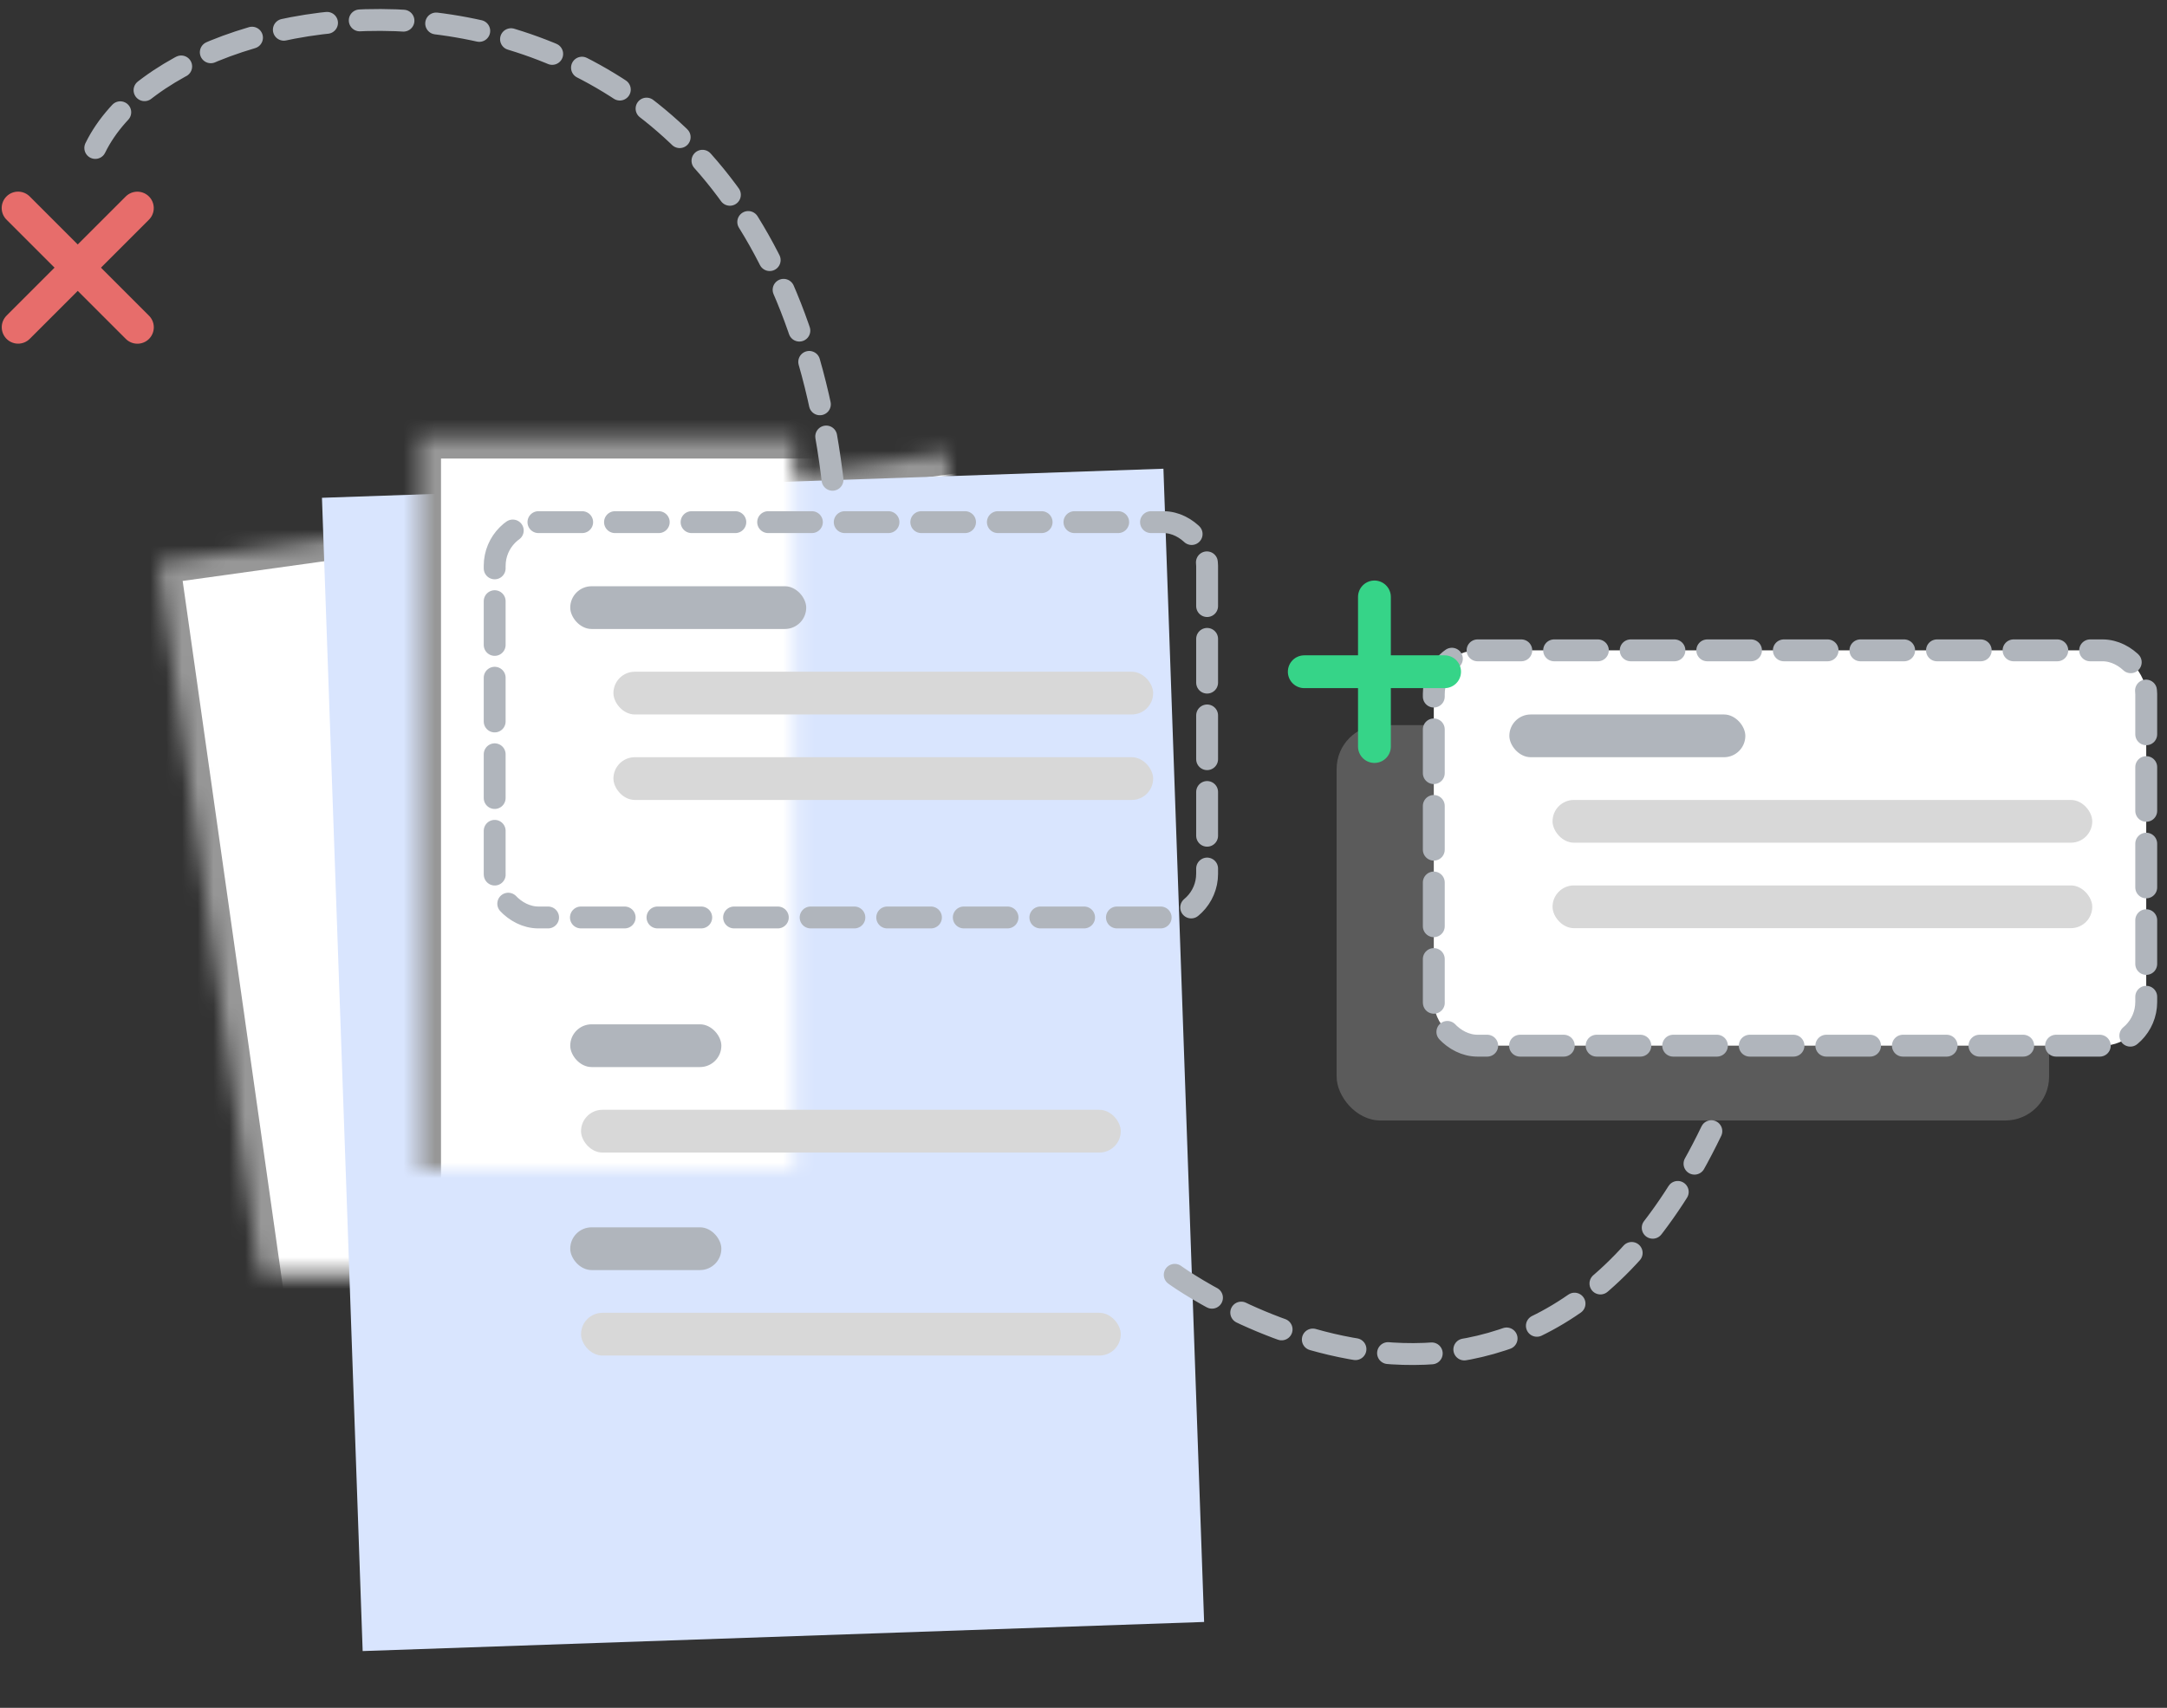 <?xml version="1.0" encoding="UTF-8" standalone="no"?>
<svg width="137px" height="108px" viewBox="0 0 137 108" version="1.1" xmlns="http://www.w3.org/2000/svg" xmlns:xlink="http://www.w3.org/1999/xlink">
    <rect x="0" y="0" width="137" height="108" fill="#333333" stroke="none"/>
    <!-- Generator: sketchtool 41 (35326) - http://www.bohemiancoding.com/sketch -->
    <title>C49891D3-5BAA-4F64-ACE5-A00E1BE9033C</title>
    <desc>Created with sketchtool.</desc>
    <defs>
        <polygon id="path-1" points="12.984 34.558 65.695 27.223 75.953 99.486 23.241 106.821"></polygon>
        <mask id="mask-2" maskContentUnits="userSpaceOnUse" maskUnits="objectBoundingBox" x="0" y="0" width="62.969" height="79.599" fill="white">
            <use xlink:href="#path-1"></use>
        </mask>
        <rect id="path-3" x="29.497" y="26.614" width="53.23" height="72.974"></rect>
        <mask id="mask-4" maskContentUnits="userSpaceOnUse" maskUnits="objectBoundingBox" x="0" y="0" width="53.23" height="72.974" fill="white">
            <use xlink:href="#path-3"></use>
        </mask>
    </defs>
    <g id="final-emails-/-responsive" stroke="none" stroke-width="1" fill="none" fill-rule="evenodd">
        <g id="Welcome-Email--Desktop-" transform="translate(-52, -365)">
            <g id="illustration-1" transform="translate(49, 366)">
                <rect id="Rectangle-3-Copy-7" fill-opacity="0.377" fill="#D8D8D8" opacity="0.657" x="87.504" y="44.857" width="45.041" height="25" rx="2.766"></rect>
                <use id="Rectangle-Copy-6" stroke="#979797" mask="url(#mask-2)" stroke-width="2.766" fill="#FFFFFF" xlink:href="#path-1"></use>
                <polyline id="Rectangle-Copy-7" fill="#D9E5FE" points="23.355 30.48 76.553 28.641 79.125 101.57 25.928 103.41"></polyline>
                <use id="Rectangle-Copy-8" stroke="#979797" mask="url(#mask-4)" stroke-width="2.766" fill="#FFFFFF" xlink:href="#path-3"></use>
                <path d="M77.268,79.617 C77.268,79.617 99.111,95.577 111.193,70.533" id="Path-2-Copy-4" stroke="#B0B5BC" stroke-width="1.383" stroke-linecap="round" stroke-linejoin="round" stroke-dasharray="2.766,2.075"></path>
                <rect id="Rectangle-3-Copy-4" stroke="#B0B5BC" stroke-width="1.383" stroke-linecap="round" stroke-linejoin="round" stroke-dasharray="2.766,2.075" fill="#FFFFFF" x="93.646" y="40.127" width="45.041" height="25" rx="2.766"></rect>
                <rect id="Rectangle-2-Copy-9" fill="#D8D8D8" x="101.153" y="49.587" width="34.122" height="2.703" rx="1.351"></rect>
                <rect id="Rectangle-2-Copy-14" fill="#D8D8D8" x="101.153" y="54.993" width="34.122" height="2.703" rx="1.351"></rect>
                <rect id="Rectangle-2-Copy-15" fill="#B0B5BC" x="98.423" y="44.182" width="14.919" height="2.703" rx="1.351"></rect>
                <rect id="Rectangle-2-Copy-20" fill="#D8D8D8" x="39.734" y="69.182" width="34.122" height="2.703" rx="1.351"></rect>
                <rect id="Rectangle-2-Copy-21" fill="#D8D8D8" x="39.734" y="82.02" width="34.122" height="2.703" rx="1.351"></rect>
                <rect id="Rectangle-2-Copy-22" fill="#B0B5BC" x="39.051" y="63.776" width="9.554" height="2.703" rx="1.351"></rect>
                <rect id="Rectangle-2-Copy-23" fill="#B0B5BC" x="39.051" y="76.614" width="9.554" height="2.703" rx="1.351"></rect>
                <path d="M9.024,8.357 C14.634,-3.164 51.575,-7.232 55.688,29.806" id="Path-2-Copy-5" stroke="#B0B5BC" stroke-width="1.383" stroke-linecap="round" stroke-linejoin="round" stroke-dasharray="2.766,2.075"></path>
                <rect id="Rectangle-2-Copy-3" fill="#D8D8D8" x="41.781" y="41.479" width="34.122" height="2.703" rx="1.351"></rect>
                <rect id="Rectangle-2-Copy-24" fill="#D8D8D8" x="41.781" y="46.884" width="34.122" height="2.703" rx="1.351"></rect>
                <g id="Group-Copy-5" transform="translate(85.457, 36.749)" stroke="#36D488" stroke-width="2.075" stroke-linecap="round">
                    <path d="M4.436,0 L4.436,9.46" id="Line-Copy-2" transform="translate(4.436, 4.73) scale(-1, 1) translate(-4.436, -4.73) "></path>
                    <path d="M3.28626015e-14,4.73 L8.872,4.73" id="Line-Copy-3" transform="translate(4.436, 4.73) scale(-1, 1) translate(-4.436, -4.73) "></path>
                </g>
                <g id="Group-Copy-6" transform="translate(7.915, 16.105) rotate(45) translate(-7.915, -16.105) translate(2.456, 10.65)" stroke="#E76D6B" stroke-width="2.075" stroke-linecap="round">
                    <path d="M5.333,-7.30865826e-14 L5.333,10.657" id="Line-Copy-2" transform="translate(5.333, 5.329) scale(-1, 1) translate(-5.333, -5.329) "></path>
                    <path d="M-5.22346361e-14,5.329 L10.666,5.329" id="Line-Copy-3" transform="translate(5.333, 5.329) scale(-1, 1) translate(-5.333, -5.329) "></path>
                </g>
                <rect id="Rectangle-2-Copy-25" fill="#B0B5BC" x="39.051" y="36.073" width="14.919" height="2.703" rx="1.351"></rect>
                <rect id="Rectangle-3-Copy-8" stroke="#B0B5BC" stroke-width="1.383" stroke-linecap="round" stroke-linejoin="round" stroke-dasharray="2.766,2.075" x="34.274" y="32.019" width="45.041" height="25" rx="2.766"></rect>
            </g>
        </g>
    </g>
</svg>